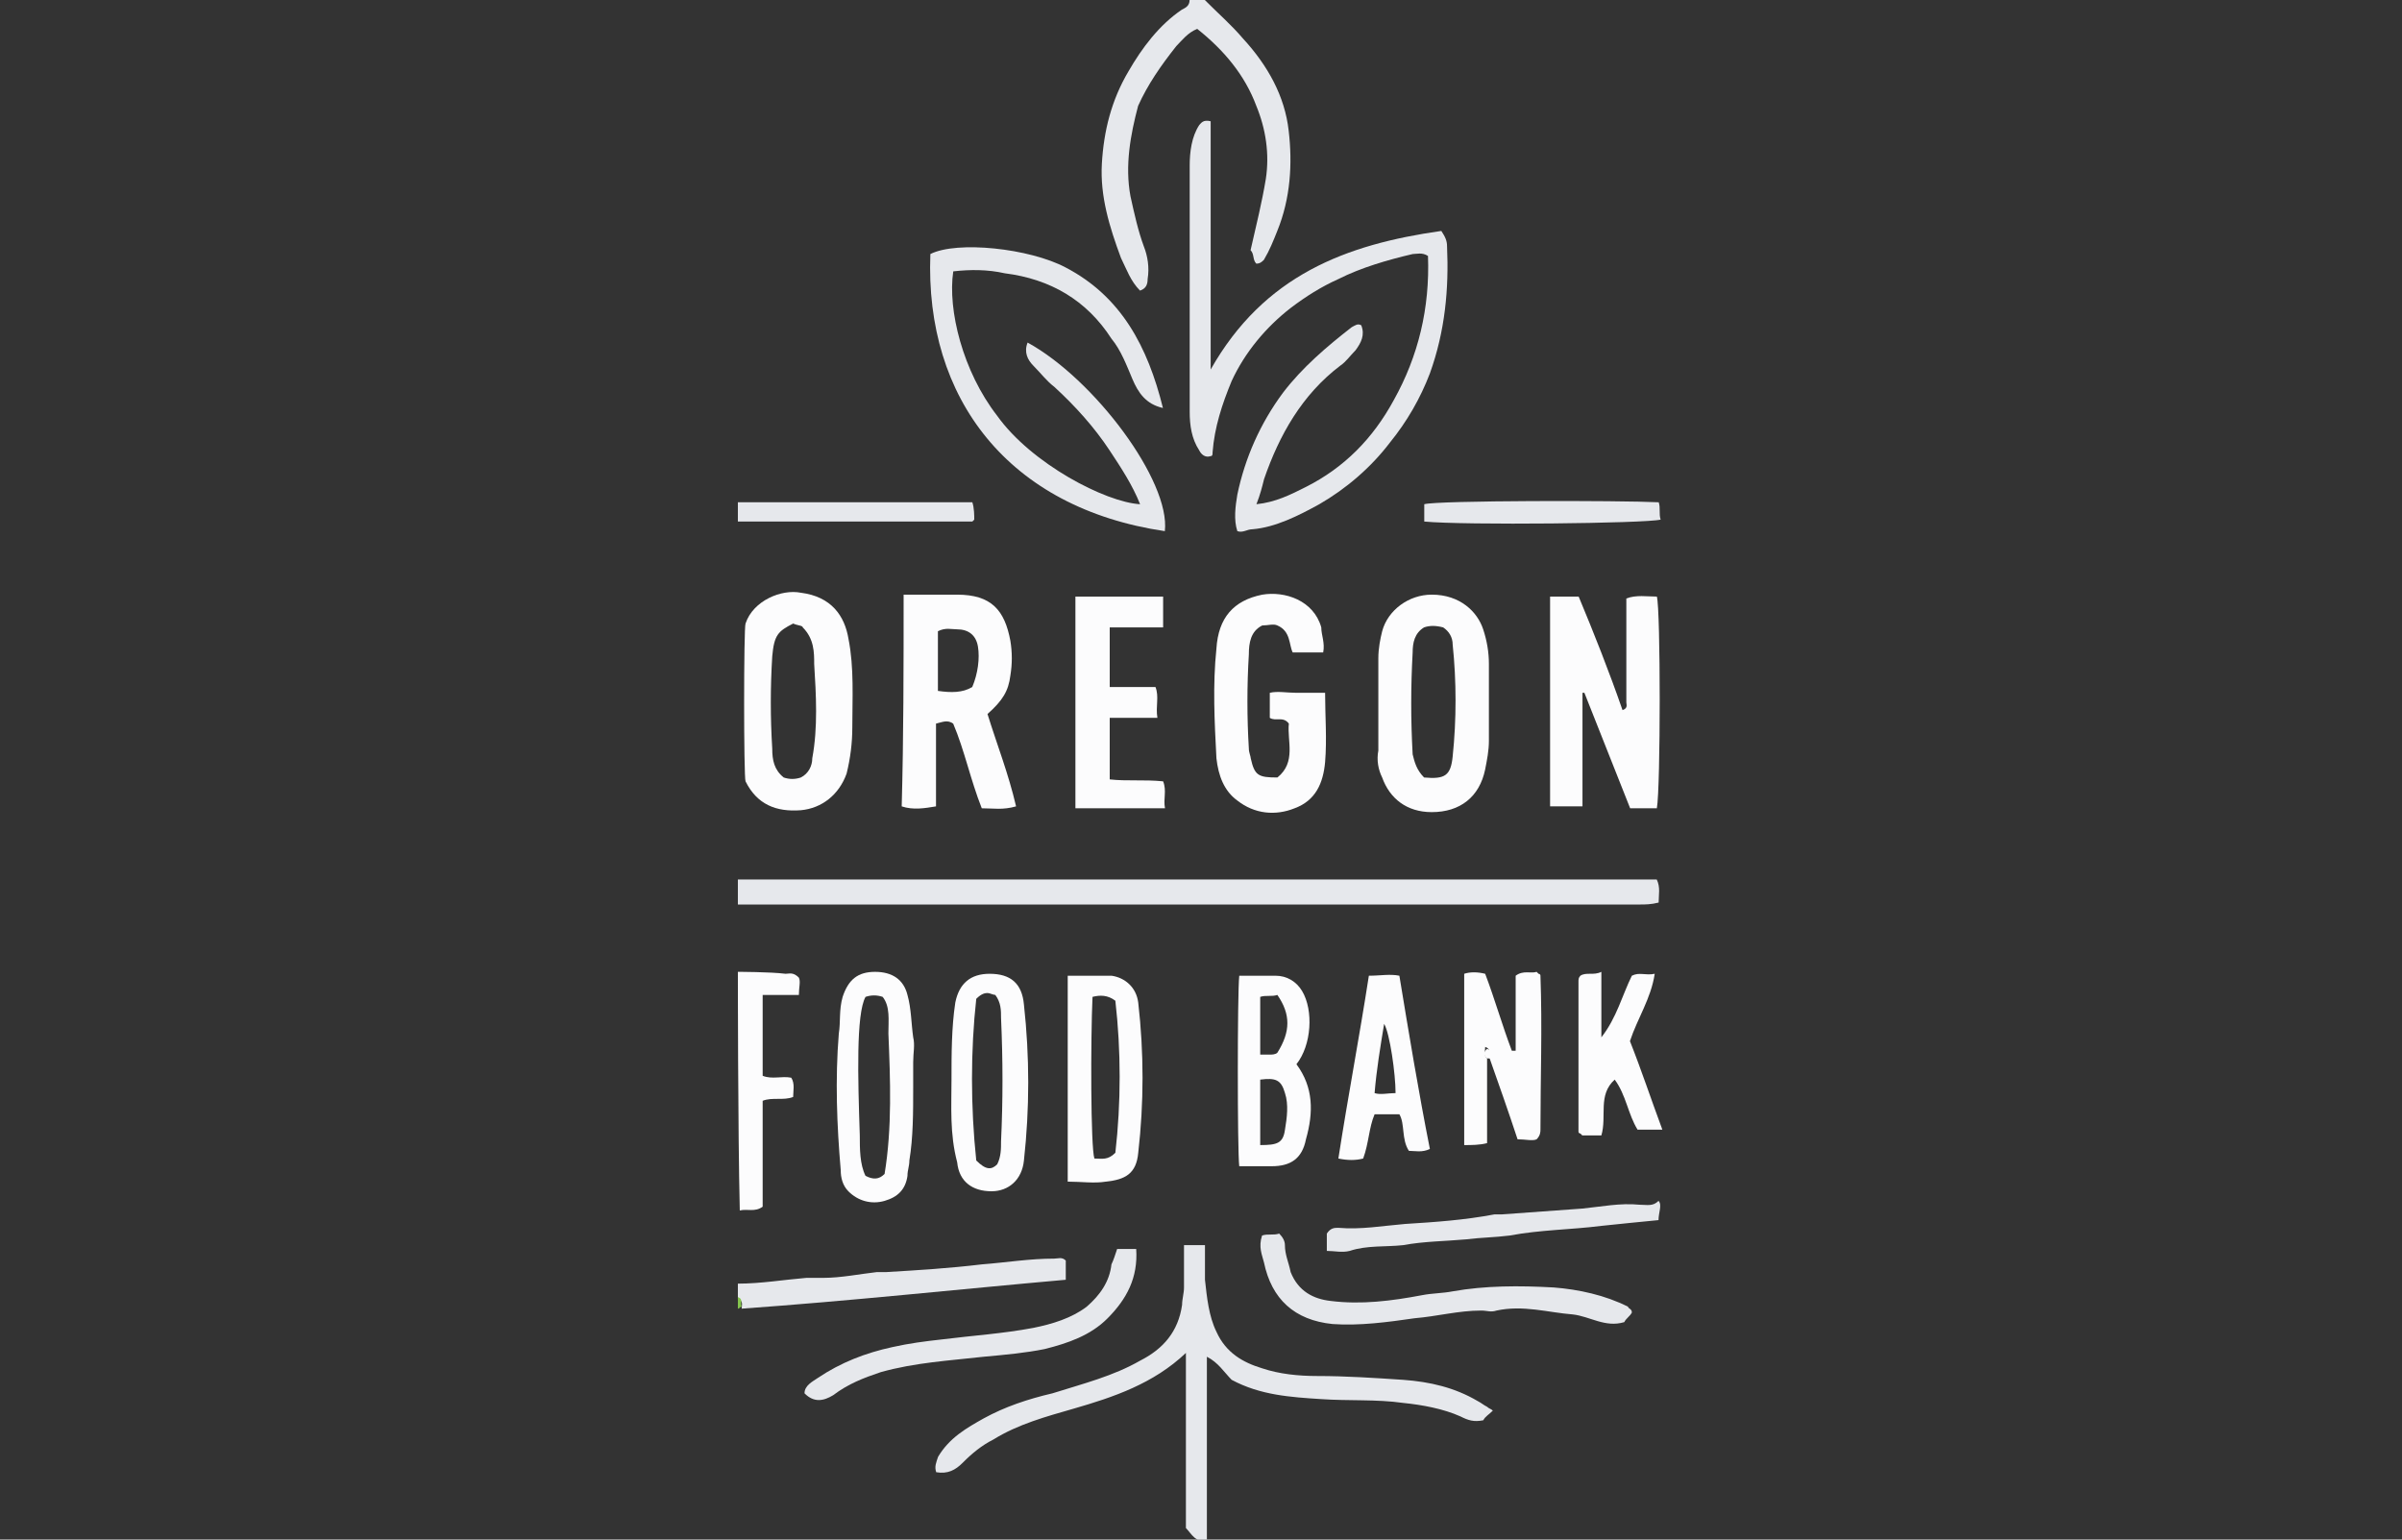 <svg width="78" height="50" viewBox="0 0 78 50" fill="none" xmlns="http://www.w3.org/2000/svg">
<rect x="0" y="0" width="78" height="50" fill="#333333" stroke="none"/>
<g clip-path="url(#clip0_14912_30640)">
<path d="M23.961 28.562C24.147 28.562 24.332 28.562 24.518 28.562C34.051 28.562 43.647 28.562 53.18 28.562C53.366 28.562 53.613 28.562 53.799 28.562C53.923 28.812 53.861 29.062 53.861 29.312C53.613 29.375 53.428 29.375 53.242 29.375C43.585 29.375 33.928 29.375 24.27 29.375C24.147 29.375 24.023 29.375 23.961 29.375C23.961 29.062 23.961 28.812 23.961 28.562Z" fill="#E6E8EC"/>
<path d="M24.21 20.25C24.458 19.5 25.387 19.125 26.006 19.25C26.996 19.375 27.43 20 27.553 20.75C27.739 21.688 27.677 22.688 27.677 23.625C27.677 24.125 27.615 24.625 27.491 25.125C27.244 25.813 26.687 26.25 26.006 26.313C25.201 26.375 24.582 26.125 24.21 25.375C24.149 25.25 24.149 20.375 24.21 20.25ZM25.758 20.25C25.263 20.5 25.139 20.625 25.077 21.313C25.015 22.313 25.015 23.313 25.077 24.313C25.077 24.688 25.139 25 25.449 25.25C25.634 25.313 25.82 25.313 26.006 25.25C26.253 25.125 26.377 24.875 26.377 24.625C26.563 23.625 26.501 22.563 26.439 21.563C26.439 21.188 26.439 20.75 26.068 20.375C26.068 20.313 25.882 20.313 25.758 20.25Z" fill="#FCFCFD"/>
<path d="M39.124 0C39.558 0.438 39.991 0.812 40.362 1.25C41.167 2.125 41.724 3.125 41.848 4.25C41.972 5.312 41.91 6.438 41.477 7.5C41.353 7.812 41.229 8.125 41.043 8.438C40.981 8.5 40.919 8.562 40.796 8.562C40.672 8.438 40.734 8.25 40.61 8.125C40.796 7.312 40.981 6.562 41.105 5.812C41.229 5 41.105 4.188 40.796 3.438C40.424 2.438 39.743 1.625 38.877 0.938C38.567 1.062 38.381 1.312 38.196 1.5C37.7 2.125 37.267 2.75 36.958 3.438C36.71 4.375 36.524 5.375 36.71 6.375C36.834 6.938 36.958 7.5 37.143 8C37.267 8.312 37.329 8.688 37.267 9.062C37.267 9.25 37.205 9.375 37.02 9.438C36.71 9.125 36.586 8.75 36.4 8.375C36.029 7.375 35.719 6.375 35.781 5.312C35.843 4.25 36.091 3.25 36.648 2.312C37.081 1.562 37.639 0.812 38.381 0.312C38.505 0.25 38.629 0.188 38.629 0C38.877 0 39 0 39.124 0Z" fill="#E6E8EC"/>
<path d="M23.961 41.688C24.704 41.688 25.447 41.562 26.189 41.5C26.375 41.5 26.561 41.5 26.747 41.5C27.304 41.5 27.923 41.375 28.48 41.312C28.604 41.312 28.728 41.312 28.79 41.312C29.842 41.25 30.832 41.188 31.885 41.062C32.69 41 33.432 40.875 34.237 40.875C34.361 40.875 34.485 40.812 34.609 40.938C34.609 41.125 34.609 41.312 34.609 41.562C31.08 41.875 27.613 42.25 24.085 42.5C24.085 42.375 24.147 42.25 23.961 42.188C23.961 42 23.961 41.875 23.961 41.688Z" fill="#E6E8EC"/>
<path d="M23.961 31.562C23.961 31.562 25.013 31.562 25.509 31.625C25.632 31.625 25.756 31.562 25.942 31.75C26.004 31.875 25.942 32.062 25.942 32.312C25.509 32.312 25.137 32.312 24.766 32.312C24.766 33.188 24.766 34.062 24.766 34.938C25.075 35.062 25.385 34.938 25.694 35C25.818 35.188 25.756 35.438 25.756 35.625C25.447 35.75 25.075 35.625 24.766 35.75C24.766 36.938 24.766 38.062 24.766 39.188C24.518 39.375 24.27 39.25 24.023 39.312C23.961 36.75 23.961 31.562 23.961 31.562Z" fill="#FCFCFD"/>
<path d="M23.961 16.312C26.499 16.312 29.037 16.312 31.575 16.312C31.637 16.5 31.637 16.75 31.637 16.875C31.575 16.938 31.575 16.938 31.575 16.938H31.513C28.975 16.938 26.499 16.938 23.961 16.938C23.961 16.75 23.961 16.5 23.961 16.312Z" fill="#E6E8EC"/>
<path d="M23.961 42.125C24.147 42.188 24.023 42.312 24.085 42.438C24.023 42.438 24.023 42.5 23.961 42.5C23.961 42.375 23.961 42.25 23.961 42.125Z" fill="#85C54E"/>
<path d="M39.314 3.938C39.314 6.563 39.314 9.188 39.314 12C41.047 8.938 43.709 7.938 46.804 7.5C46.928 7.688 46.99 7.813 46.99 8C47.052 9.375 46.928 10.75 46.433 12.125C46.123 12.938 45.69 13.688 45.133 14.375C44.514 15.188 43.709 15.875 42.842 16.375C42.161 16.75 41.419 17.125 40.676 17.188C40.49 17.188 40.366 17.313 40.18 17.25C40.057 16.875 40.118 16.438 40.18 16.063C40.428 14.875 40.923 13.75 41.666 12.75C42.285 11.938 43.09 11.25 43.895 10.625C44.019 10.563 44.08 10.5 44.204 10.563C44.328 10.875 44.204 11.125 44.019 11.375C43.833 11.563 43.709 11.75 43.523 11.875C42.285 12.813 41.542 14.125 41.047 15.563C40.985 15.813 40.923 16.063 40.8 16.375C41.419 16.313 41.914 16.063 42.409 15.813C43.647 15.188 44.576 14.25 45.257 13C46.061 11.563 46.433 10 46.371 8.313C46.185 8.188 45.999 8.25 45.876 8.25C45.071 8.438 44.204 8.688 43.461 9.063C42.904 9.313 42.409 9.625 41.914 10C41.109 10.625 40.428 11.438 39.995 12.375C39.685 13.125 39.438 13.875 39.376 14.688C39.376 14.75 39.376 14.813 39.314 14.813C39.128 14.875 39.004 14.75 38.942 14.625C38.695 14.25 38.633 13.813 38.633 13.375C38.633 10.688 38.633 8.063 38.633 5.375C38.633 4.938 38.695 4.438 38.942 4.063C39.004 4 39.066 3.875 39.314 3.938Z" fill="#E6E8EC"/>
<path d="M39.191 44.062C39.191 46.062 39.191 48 39.191 50C38.82 50.125 38.696 49.812 38.51 49.625C38.51 47.75 38.51 45.875 38.51 43.938C37.458 44.938 36.158 45.375 34.858 45.75C33.991 46 33.062 46.25 32.258 46.75C31.886 46.938 31.577 47.188 31.267 47.5C31.02 47.75 30.772 47.875 30.401 47.812C30.339 47.625 30.401 47.5 30.462 47.312C30.834 46.688 31.391 46.375 31.948 46.062C32.629 45.688 33.372 45.438 34.177 45.25C35.167 44.938 36.158 44.688 37.025 44.188C37.767 43.812 38.263 43.25 38.386 42.375C38.386 42.188 38.448 42 38.448 41.812C38.448 41.375 38.448 40.938 38.448 40.438C38.696 40.438 38.882 40.438 39.129 40.438C39.129 40.812 39.129 41.188 39.129 41.562C39.191 42.125 39.253 42.75 39.501 43.25C39.81 43.938 40.367 44.25 40.986 44.438C41.544 44.625 42.163 44.688 42.782 44.688C43.71 44.688 44.639 44.75 45.567 44.812C46.434 44.875 47.239 45.062 47.982 45.5C48.105 45.562 48.167 45.625 48.291 45.688C48.353 45.75 48.415 45.75 48.477 45.812C48.353 45.938 48.229 46 48.167 46.125C47.858 46.188 47.672 46.125 47.425 46C46.867 45.75 46.186 45.625 45.567 45.562C44.701 45.438 43.772 45.5 42.905 45.438C41.915 45.375 40.925 45.312 39.996 44.812C39.748 44.562 39.562 44.25 39.191 44.062Z" fill="#E6E8EC"/>
<path d="M33.369 11.125C35.536 12.313 38.012 15.625 37.826 17.25C32.75 16.5 30.026 12.938 30.212 8.25C31.079 7.813 33.431 8.063 34.607 8.688C36.403 9.625 37.269 11.25 37.764 13.25C37.207 13.125 36.96 12.75 36.774 12.313C36.588 11.875 36.403 11.375 36.093 11C35.288 9.75 34.112 9.063 32.626 8.875C32.069 8.75 31.512 8.75 30.955 8.813C30.769 10.063 31.264 12.063 32.379 13.5C33.493 15.063 35.907 16.313 37.022 16.375C36.774 15.75 36.403 15.188 36.031 14.625C35.536 13.875 34.917 13.188 34.236 12.563C33.988 12.375 33.803 12.125 33.555 11.875C33.369 11.688 33.245 11.438 33.369 11.125Z" fill="#E6E8EC"/>
<path d="M51.388 22.5C51.388 23.75 51.388 24.938 51.388 26.188C51.017 26.188 50.707 26.188 50.336 26.188C50.336 23.938 50.336 21.625 50.336 19.375C50.645 19.375 50.955 19.375 51.264 19.375C51.76 20.562 52.255 21.812 52.688 23.062C52.874 23 52.812 22.875 52.812 22.812C52.812 21.688 52.812 20.562 52.812 19.438C53.122 19.312 53.493 19.375 53.803 19.375C53.926 19.812 53.926 25.562 53.803 26.25C53.741 26.25 53.679 26.25 53.679 26.25C53.431 26.25 53.184 26.25 52.936 26.25C52.441 25 51.946 23.75 51.45 22.5H51.388Z" fill="#FCFCFD"/>
<path d="M29.343 19.312C29.962 19.312 30.519 19.312 31.076 19.312C32.191 19.312 32.624 19.812 32.81 20.812C32.872 21.188 32.872 21.562 32.81 21.938C32.748 22.438 32.562 22.75 32.067 23.188C32.377 24.188 32.748 25.125 32.995 26.188C32.562 26.312 32.253 26.25 31.881 26.25C31.51 25.312 31.324 24.375 30.953 23.5C30.767 23.375 30.643 23.438 30.395 23.5C30.395 24.438 30.395 25.312 30.395 26.188C30.024 26.25 29.653 26.312 29.281 26.188C29.343 23.938 29.343 21.688 29.343 19.312ZM30.457 22.438C30.891 22.5 31.262 22.5 31.572 22.312C31.757 21.875 31.819 21.375 31.757 21C31.695 20.625 31.448 20.438 31.076 20.438C30.891 20.438 30.705 20.375 30.457 20.5C30.457 21.062 30.457 21.688 30.457 22.438Z" fill="#FCFCFD"/>
<path d="M44.759 22.812C44.759 22.312 44.759 21.812 44.759 21.375C44.759 21.062 44.821 20.75 44.883 20.5C45.068 19.812 45.749 19.312 46.492 19.312C47.421 19.312 47.978 19.875 48.163 20.438C48.287 20.812 48.349 21.188 48.349 21.562C48.349 22.375 48.349 23.188 48.349 24.062C48.349 24.375 48.287 24.688 48.225 25C48.04 25.875 47.421 26.375 46.492 26.375C45.687 26.375 45.13 25.938 44.883 25.25C44.759 25 44.697 24.688 44.759 24.375C44.759 23.812 44.759 23.312 44.759 22.812ZM46.244 25.25C46.925 25.312 47.111 25.188 47.173 24.562C47.297 23.375 47.297 22.125 47.173 20.938C47.173 20.688 47.049 20.5 46.863 20.375C46.616 20.312 46.43 20.312 46.244 20.375C45.935 20.562 45.873 20.875 45.873 21.188C45.811 22.312 45.811 23.375 45.873 24.5C45.935 24.75 45.997 25 46.244 25.25Z" fill="#FCFCFD"/>
<path d="M42.968 21.188C42.596 21.188 42.287 21.188 41.977 21.188C41.854 20.938 41.916 20.5 41.482 20.313C41.358 20.25 41.173 20.313 40.987 20.313C40.615 20.5 40.554 20.875 40.554 21.25C40.492 22.25 40.492 23.313 40.554 24.313C40.554 24.438 40.615 24.563 40.615 24.625C40.739 25.188 40.863 25.25 41.482 25.25C42.101 24.75 41.792 24.063 41.853 23.5C41.668 23.25 41.42 23.438 41.234 23.313C41.234 23.063 41.234 22.813 41.234 22.5C41.482 22.438 41.792 22.5 42.101 22.5C42.411 22.5 42.658 22.5 43.03 22.5C43.03 23.25 43.092 24 43.03 24.75C42.968 25.438 42.72 26 42.039 26.25C41.42 26.5 40.739 26.438 40.182 26C39.749 25.688 39.563 25.188 39.501 24.625C39.439 23.438 39.377 22.25 39.501 21.063C39.563 20.063 40.058 19.5 40.987 19.313C41.73 19.188 42.658 19.5 42.906 20.375C42.906 20.625 43.03 20.875 42.968 21.188Z" fill="#FCFCFD"/>
<path d="M34.922 19.375C35.912 19.375 36.779 19.375 37.77 19.375C37.77 19.688 37.77 20 37.77 20.375C37.212 20.375 36.655 20.375 36.036 20.375C36.036 21.062 36.036 21.625 36.036 22.312C36.531 22.312 37.027 22.312 37.522 22.312C37.646 22.625 37.522 22.938 37.584 23.312C37.027 23.312 36.593 23.312 36.036 23.312C36.036 24 36.036 24.625 36.036 25.312C36.593 25.375 37.15 25.312 37.77 25.375C37.893 25.688 37.77 25.938 37.831 26.25C36.841 26.25 35.912 26.25 34.922 26.25C34.922 23.938 34.922 21.625 34.922 19.375Z" fill="#FCFCFD"/>
<path d="M29.654 35.312C29.654 36.125 29.654 36.938 29.53 37.688C29.53 37.875 29.468 38 29.468 38.188C29.406 38.625 29.158 38.875 28.725 39C28.292 39.125 27.858 39 27.549 38.688C27.363 38.5 27.301 38.25 27.301 38C27.177 36.562 27.116 35.062 27.239 33.562C27.301 33.188 27.239 32.812 27.363 32.375C27.549 31.812 27.858 31.562 28.416 31.562C28.973 31.562 29.344 31.812 29.468 32.312C29.592 32.75 29.592 33.25 29.654 33.688C29.716 33.938 29.654 34.188 29.654 34.5C29.654 34.812 29.654 35.062 29.654 35.312ZM28.106 32.375C27.797 32.938 27.858 35 27.92 36.875C27.92 37.312 27.92 37.812 28.106 38.188C28.354 38.312 28.539 38.312 28.725 38.125C28.973 36.625 28.911 35.062 28.849 33.562C28.849 33.125 28.911 32.688 28.663 32.375C28.477 32.312 28.292 32.312 28.106 32.375Z" fill="#FCFCFD"/>
<path d="M48.29 34.375C48.29 35.312 48.29 36.188 48.29 37.125C48.042 37.188 47.794 37.188 47.547 37.188C47.547 35.312 47.547 33.5 47.547 31.625C47.733 31.562 47.98 31.562 48.228 31.625C48.537 32.438 48.785 33.312 49.094 34.125C49.156 34.125 49.156 34.125 49.218 34.125C49.218 33.312 49.218 32.5 49.218 31.688C49.466 31.5 49.714 31.625 49.899 31.562C49.961 31.625 49.961 31.625 49.961 31.625C49.961 31.625 50.023 31.625 50.023 31.688C50.085 33.375 50.023 35 50.023 36.688C50.023 36.75 50.023 36.875 49.899 37C49.775 37.062 49.528 37 49.28 37C48.971 36.062 48.661 35.188 48.352 34.312C48.352 34.188 48.413 34.062 48.228 34C48.228 34.188 48.166 34.25 48.29 34.375Z" fill="#FCFCFD"/>
<path d="M34.672 38.375C34.672 36.125 34.672 33.938 34.672 31.688C35.167 31.688 35.662 31.688 36.096 31.688C36.529 31.75 36.9 32.062 36.962 32.562C37.148 34.188 37.148 35.812 36.962 37.438C36.9 38.125 36.529 38.312 35.91 38.375C35.538 38.438 35.105 38.375 34.672 38.375ZM35.477 32.375C35.415 33.75 35.415 37.25 35.538 37.625C35.786 37.625 35.972 37.688 36.219 37.438C36.405 35.812 36.405 34.125 36.219 32.5C35.972 32.312 35.724 32.312 35.477 32.375Z" fill="#FCFCFD"/>
<path d="M30.898 35.062C30.898 34.25 30.898 33.375 31.021 32.562C31.145 31.938 31.517 31.625 32.136 31.625C32.817 31.625 33.188 31.938 33.25 32.625C33.436 34.312 33.436 36 33.25 37.688C33.188 38.312 32.755 38.688 32.197 38.688C31.578 38.688 31.145 38.375 31.083 37.75C30.836 36.812 30.898 35.938 30.898 35.062ZM32.383 37.812C32.507 37.562 32.507 37.312 32.507 37.062C32.569 35.75 32.569 34.438 32.507 33.062C32.507 32.812 32.507 32.562 32.321 32.312C32.259 32.312 32.136 32.25 32.074 32.25C32.012 32.25 31.888 32.25 31.702 32.438C31.517 34.125 31.517 35.938 31.702 37.688C32.012 38 32.197 38 32.383 37.812Z" fill="#FCFCFD"/>
<path d="M40.242 31.688C40.613 31.688 41.047 31.688 41.418 31.688C41.789 31.688 42.099 31.875 42.285 32.188C42.656 32.812 42.594 33.938 42.099 34.562C42.656 35.312 42.656 36.125 42.408 37C42.285 37.625 41.913 37.875 41.294 37.875C40.923 37.875 40.613 37.875 40.242 37.875C40.18 37.375 40.18 32.25 40.242 31.688ZM40.923 37.188C41.48 37.188 41.666 37.125 41.727 36.688C41.789 36.312 41.851 35.875 41.727 35.5C41.604 35.062 41.418 35 40.923 35.062C40.923 35.75 40.923 36.438 40.923 37.188ZM40.923 32.375C40.923 33 40.923 33.625 40.923 34.25C41.047 34.25 41.108 34.25 41.232 34.25C41.294 34.25 41.418 34.25 41.48 34.188C41.913 33.5 41.913 32.938 41.48 32.312C41.294 32.375 41.108 32.312 40.923 32.375Z" fill="#FCFCFD"/>
<path d="M52.992 42.625C52.93 42.75 52.806 42.812 52.745 42.938C52.126 43.125 51.63 42.75 51.073 42.688C50.268 42.625 49.464 42.375 48.597 42.562C48.411 42.625 48.287 42.562 48.102 42.562C47.359 42.562 46.678 42.75 45.935 42.812C45.068 42.938 44.14 43.062 43.273 43C42.035 42.875 41.292 42.188 41.045 41C40.983 40.75 40.859 40.5 40.983 40.125C41.168 40.062 41.354 40.125 41.54 40.062C41.664 40.188 41.725 40.312 41.725 40.438C41.725 40.75 41.849 41 41.911 41.312C42.159 41.938 42.654 42.188 43.211 42.25C44.202 42.375 45.192 42.25 46.183 42.062C46.492 42 46.864 42 47.173 41.938C48.225 41.75 49.34 41.75 50.454 41.812C51.259 41.875 52.126 42.062 52.868 42.438C52.868 42.5 52.992 42.5 52.992 42.625Z" fill="#E6E8EC"/>
<path d="M44.451 31.688C44.823 31.688 45.132 31.625 45.442 31.688C45.751 33.563 46.061 35.438 46.432 37.313C46.185 37.438 45.937 37.375 45.751 37.375C45.504 37 45.628 36.5 45.442 36.188C45.132 36.188 44.885 36.188 44.637 36.188C44.451 36.625 44.451 37.125 44.266 37.625C44.018 37.688 43.77 37.688 43.461 37.625C43.77 35.625 44.142 33.688 44.451 31.688ZM45.318 35.5C45.318 34.875 45.132 33.563 44.947 33.25C44.823 34 44.699 34.75 44.637 35.5C44.823 35.563 45.071 35.5 45.318 35.5Z" fill="#FCFCFD"/>
<path d="M36.277 40.562C36.463 40.562 36.649 40.562 36.896 40.562C36.958 41.5 36.587 42.188 35.968 42.812C35.411 43.375 34.668 43.625 33.925 43.812C33.306 43.938 32.625 44 31.944 44.062C30.83 44.188 29.715 44.25 28.601 44.562C28.044 44.75 27.549 44.938 27.054 45.312C26.744 45.5 26.434 45.562 26.125 45.25C26.125 45 26.373 44.875 26.558 44.75C27.301 44.25 28.106 43.938 28.973 43.75C29.53 43.625 30.025 43.562 30.582 43.5C31.573 43.375 32.563 43.312 33.554 43.125C34.173 43 34.792 42.812 35.287 42.438C35.72 42.062 36.03 41.625 36.092 41.062C36.154 40.938 36.215 40.75 36.277 40.562Z" fill="#E6E8EC"/>
<path d="M52.929 33.812C53.301 34.75 53.61 35.688 53.982 36.688C53.672 36.688 53.486 36.688 53.177 36.688C52.867 36.188 52.805 35.562 52.434 35.062C51.877 35.562 52.186 36.25 52.001 36.875C51.815 36.875 51.567 36.875 51.382 36.875L51.32 36.812C51.32 36.812 51.258 36.812 51.258 36.75C51.258 35.125 51.258 33.5 51.258 31.875C51.258 31.812 51.258 31.75 51.32 31.688C51.505 31.562 51.753 31.688 52.001 31.562C52.001 32.312 52.001 33 52.001 33.688C52.496 33.062 52.682 32.312 52.991 31.688C53.239 31.562 53.425 31.688 53.734 31.625C53.61 32.438 53.177 33.062 52.929 33.812Z" fill="#FCFCFD"/>
<path d="M53.857 39.625C53.176 39.688 52.619 39.75 52 39.812C51.01 39.938 50.019 39.938 49.029 40.125C48.534 40.188 48.1 40.188 47.605 40.25C46.924 40.312 46.243 40.312 45.562 40.438C45.005 40.5 44.386 40.438 43.829 40.625C43.581 40.688 43.334 40.625 43.086 40.625C43.086 40.438 43.086 40.188 43.086 40.062C43.21 39.875 43.334 39.875 43.457 39.875C44.2 39.938 44.881 39.812 45.624 39.75C46.614 39.688 47.543 39.625 48.534 39.438C48.596 39.438 48.657 39.438 48.781 39.438C49.648 39.375 50.514 39.312 51.381 39.25C52 39.188 52.619 39.062 53.238 39.125C53.486 39.125 53.672 39.188 53.857 39C53.981 39.125 53.857 39.375 53.857 39.625Z" fill="#E6E8EC"/>
<path d="M46.25 16.938C46.25 16.75 46.25 16.562 46.25 16.375C46.683 16.25 52.626 16.25 53.864 16.312C53.926 16.5 53.864 16.688 53.926 16.875C53.431 17 47.55 17.062 46.25 16.938Z" fill="#E6E8EC"/>
<path d="M48.288 34.375C48.164 34.25 48.164 34.188 48.288 34.062C48.474 34.125 48.412 34.25 48.412 34.375C48.412 34.375 48.35 34.375 48.288 34.375Z" fill="#FCFCFD"/>
</g>
<defs>
<clipPath id="clip0_14912_30640">
<rect width="78" height="50" fill="white"/>
</clipPath>
</defs>
</svg>
